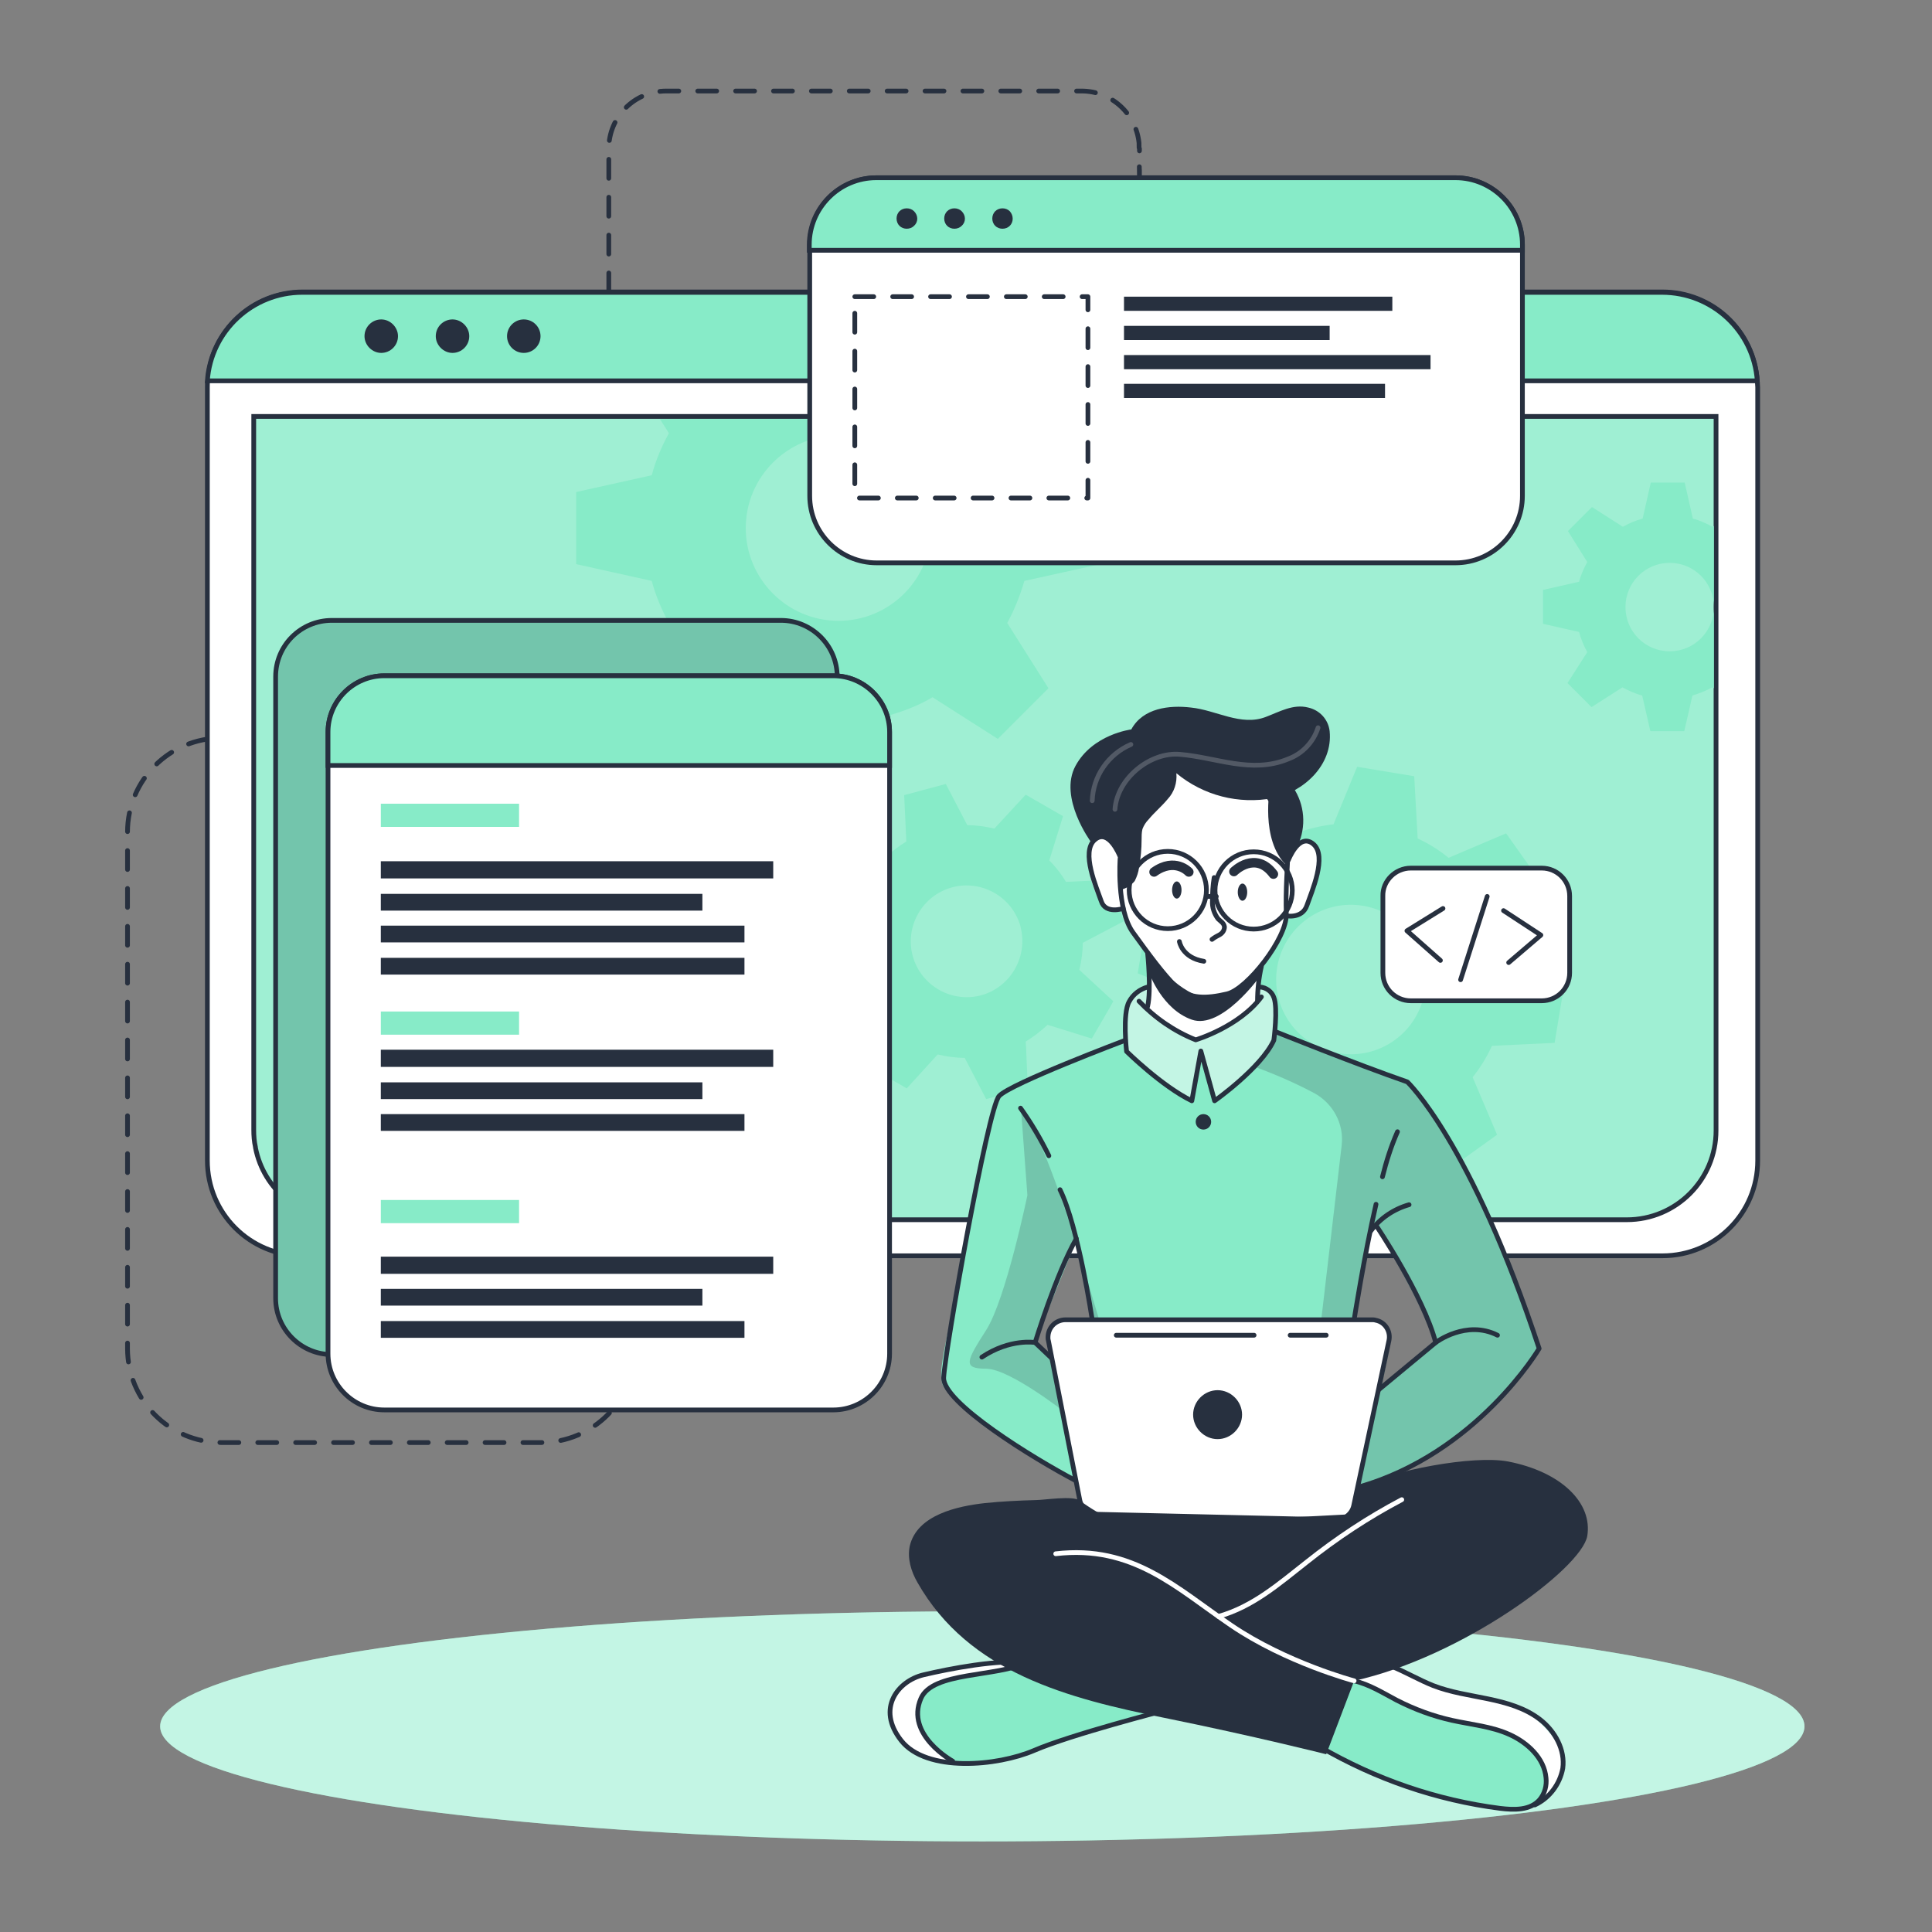 <?xml version="1.0" encoding="utf-8"?>
<!-- Generator: Adobe Illustrator 22.0.1, SVG Export Plug-In . SVG Version: 6.00 Build 0)  -->
<svg version="1.1" id="Camada_1" xmlns="http://www.w3.org/2000/svg" xmlns:xlink="http://www.w3.org/1999/xlink" x="0px" y="0px"
	 viewBox="0 0 450 450" style="enable-background:new 0 0 450 450;" xml:space="preserve">
<rect x="0" y="0" width="450" height="450" fill="#808080" stroke="none"/>
<style type="text/css">
	.st0{fill:none;stroke:#27303F;stroke-width:1.103;stroke-linecap:round;stroke-linejoin:round;stroke-dasharray:4.412;}
	.st1{fill:#87EBC8;}
	.st2{opacity:0.5;fill:#FFFFFF;enable-background:new    ;}
	.st3{fill:#FFFFFF;stroke:#27303F;stroke-width:1.103;stroke-linecap:round;stroke-linejoin:round;}
	.st4{opacity:0.2;fill:#FFFFFF;enable-background:new    ;}
	.st5{fill:#87EBC8;stroke:#27303F;stroke-width:1.103;stroke-miterlimit:10;}
	.st6{fill:#27303F;}
	.st7{fill:none;stroke:#27303F;stroke-width:1.103;stroke-miterlimit:10;}
	.st8{opacity:0.2;fill:#27303F;enable-background:new    ;}
	.st9{fill:#FFFFFF;stroke:#27303F;stroke-width:1.103;stroke-miterlimit:10;}
	.st10{fill:none;stroke:#27303F;stroke-width:1.103;stroke-linecap:round;stroke-linejoin:round;}
	.st11{fill:#FFFFFF;}
	.st12{fill:none;stroke:#27303F;stroke-width:2.206;stroke-linecap:round;stroke-linejoin:round;}
	
		.st13{opacity:0.2;fill:none;stroke:#FFFFFF;stroke-width:1.103;stroke-linecap:round;stroke-linejoin:round;enable-background:new    ;}
	.st14{fill:none;stroke:#FFFFFF;stroke-width:1.103;stroke-linecap:round;stroke-linejoin:round;}
</style>
<g>
	<g id="freepik--Lines--inject-176">
		<path class="st0" d="M57,171.9h-5.4c-12.1,0-21.9,9.8-21.9,21.9v120.3c0,12.1,9.8,21.9,21.9,21.9H126c12.1,0,21.9-9.8,21.9-21.9
			l0,0"/>
		<path class="st0" d="M141.8,68V34.6c0-7.4,6-13.4,13.4-13.4h96.7c7,0,12.7,5.3,13.4,12.1c0,0.4,0.1,7.7,0.1,8.1v-6.8"/>
	</g>
	<g id="freepik--Shadow--inject-176">
		<ellipse class="st1" cx="228.8" cy="402.1" rx="191.5" ry="26.8"/>
		<ellipse class="st2" cx="228.8" cy="402.1" rx="191.5" ry="26.8"/>
	</g>
	<g id="freepik--Window--inject-176">
		<path class="st3" d="M409.4,90.2v180.1c0,12.3-9.9,22.2-22.2,22.2H70.5c-12.3,0-22.2-9.9-22.2-22.2V90.2c0-0.5,0-1,0.1-1.6
			C49.2,77,58.8,68,70.5,68h316.7c11.7,0,21.3,9,22.1,20.7C409.3,89.2,409.4,89.7,409.4,90.2z"/>
		<path class="st1" d="M59.1,97h340.6l0,0v166.3c0,11.5-9.3,20.8-20.8,20.8h-299c-11.5,0-20.8-9.3-20.8-20.8L59.1,97L59.1,97
			L59.1,97z"/>
		<path class="st4" d="M399.7,97v166.3c0.1,11.4-9.1,20.7-20.6,20.8H79.6C68.2,284,59,274.7,59,263.3V97H399.7z"/>
		<path class="st5" d="M409.3,88.7h-361c0.8-11.6,10.5-20.6,22.1-20.6h316.7C398.8,68.1,408.5,77.1,409.3,88.7z"/>
		<path class="st6" d="M92.7,78.3c0,2.2-1.8,3.9-3.9,3.9s-3.9-1.8-3.9-3.9c0-2.2,1.8-3.9,3.9-3.9S92.7,76.2,92.7,78.3L92.7,78.3z"/>
		<path class="st6" d="M109.3,78.3c0,2.2-1.8,3.9-3.9,3.9s-3.9-1.8-3.9-3.9c0-2.2,1.8-3.9,3.9-3.9S109.3,76.2,109.3,78.3L109.3,78.3
			z"/>
		<circle class="st6" cx="122" cy="78.3" r="3.9"/>
		<path class="st7" d="M399.7,97v166.3c0,11.5-9.3,20.8-20.8,20.8h-299c-9.9,0-18.5-7-20.4-16.8v-0.1c-0.3-1.3-0.4-2.7-0.4-4V97
			H399.7z"/>
		<path class="st1" d="M398.9,122.7c-1.5-0.8-3-1.5-4.6-1.9l-1.9-8.4h-7.9l-1.9,8.4c-1.6,0.4-3.2,1.1-4.6,1.9l-7.2-4.6l-5.6,5.6
			l4.5,7.2c-0.8,1.5-1.5,3-1.9,4.6l-8.4,1.9v7.9l8.4,1.9c0.4,1.6,1.1,3.2,1.9,4.7l-4.6,7.2l5.6,5.6l7.2-4.6c1.5,0.8,3,1.5,4.6,1.9
			l1.9,8.3h7.9l1.9-8.3c1.6-0.5,3.2-1.1,4.6-1.9l0.4,0.2v-37.8L398.9,122.7z M388.9,151.7c-5.7,0-10.3-4.6-10.3-10.3
			s4.6-10.3,10.3-10.3c5.7,0,10.3,4.6,10.3,10.3l0,0C399.2,147.1,394.6,151.7,388.9,151.7L388.9,151.7z"/>
		<path class="st1" d="M256.3,131.4v-16.7l-17.6-3.9c-0.9-3.4-2.3-6.7-4-9.8l2.1-3.4h-83.1l2.1,3.3c-1.7,3.1-3.1,6.4-4,9.8
			l-17.6,3.9v16.8l17.6,3.9c0.9,3.4,2.3,6.7,4,9.8l-9.7,15.2l11.9,11.8l15.2-9.7c3.1,1.7,6.4,3.1,9.8,4.1l3.9,17.6h16.7l3.9-17.6
			c3.4-1,6.7-2.3,9.7-4.1l15.2,9.7l11.8-11.8l-9.6-15.2c1.7-3.1,3-6.4,4-9.8L256.3,131.4z M195.3,144.6c-11.9,0-21.6-9.7-21.6-21.6
			s9.7-21.6,21.6-21.6c11.9,0,21.6,9.7,21.6,21.6C216.9,135,207.2,144.6,195.3,144.6L195.3,144.6L195.3,144.6z"/>
		<path class="st1" d="M251.4,225.9c0.5-2.1,0.8-4.2,0.8-6.3l9.5-5l-2.6-9.7l-10.8,0.5c-1.1-1.8-2.4-3.5-3.9-5l3.2-10.3l-8.7-5
			l-7.3,7.9c-2.1-0.5-4.2-0.8-6.3-0.8l-5-9.6l-9.7,2.6l0.5,10.8c-1.8,1.1-3.5,2.4-5,3.9l-10.3-3.2l-5,8.7l8,7.3
			c-0.5,2.1-0.8,4.2-0.8,6.3l-9.6,5l2.6,9.7l10.8-0.5c1.1,1.8,2.4,3.5,3.9,5l-3.2,10.3l8.7,5l7.2-7.9c2.1,0.5,4.2,0.8,6.3,0.8l5,9.6
			l9.7-2.6l-0.4-9.2l-0.1-1.6c1.8-1.1,3.5-2.4,5.1-3.9l10.3,3.2l4.3-7.4l0.7-1.3L251.4,225.9z M228.6,231.8
			c-6.9,1.9-14.1-2.2-16-9.1c-1.9-6.9,2.2-14.1,9.1-16c6.9-1.9,14.1,2.2,16,9.1v0.1C239.5,222.8,235.4,229.9,228.6,231.8
			L228.6,231.8z"/>
		<path class="st1" d="M362.1,242.9l2.2-13.3l-13.5-5.4c-0.3-2.8-1-5.6-1.9-8.3l9.7-10.8l-7.8-11l-13.4,5.7
			c-2.2-1.8-4.6-3.3-7.2-4.5l-0.8-14.5l-13.3-2.2l-5.5,13.4c-2.8,0.3-5.6,1-8.3,1.9l-10.8-9.7l-11,7.8l5.7,13.4
			c-1.6,2-2.9,4.1-4,6.3c-0.1,0.3-0.3,0.6-0.5,0.9l-14.5,0.8l-2.2,13.3l2.2,0.9l11.3,4.5c0.3,2.8,1,5.6,1.9,8.3l-9.7,10.9l7.8,11
			l13.4-5.7c2.2,1.8,4.6,3.3,7.2,4.5l0.8,14.4l13.3,2.2l5.4-13.3c2.8-0.3,5.6-1,8.3-1.9l10.8,9.7l11-7.9l-5.7-13.4
			c1.8-2.2,3.3-4.7,4.5-7.3L362.1,242.9z M324.8,242.3c-7.8,5.6-18.7,3.8-24.3-4c-5.6-7.8-3.8-18.7,4-24.3s18.7-3.8,24.3,4l0,0
			C334.4,225.9,332.6,236.7,324.8,242.3L324.8,242.3z"/>
	</g>
	<g id="freepik--Graphics--inject-176">
		<path class="st5" d="M77.3,144.5h104.6c7.2,0,13.1,5.9,13.1,13.1v144.8c0,7.2-5.9,13.1-13.1,13.1H77.3c-7.2,0-13.1-5.9-13.1-13.1
			V157.6C64.2,150.3,70.1,144.5,77.3,144.5z"/>
		<path class="st8" d="M77.3,144.5h104.6c7.2,0,13.1,5.9,13.1,13.1v144.8c0,7.2-5.9,13.1-13.1,13.1H77.3c-7.2,0-13.1-5.9-13.1-13.1
			V157.6C64.2,150.3,70.1,144.5,77.3,144.5z"/>
		<path class="st3" d="M207.2,170.5v144.8c0,7.2-5.9,13.1-13.1,13.1l0,0H89.5c-7.2,0-13.1-5.9-13.1-13.1l0,0V170.5
			c0-7.2,5.9-13.1,13.1-13.1h104.6C201.3,157.4,207.2,163.3,207.2,170.5L207.2,170.5z"/>
		<path class="st5" d="M207.2,170.5v7.8H76.4v-7.8c0-7.2,5.9-13.1,13.1-13.1h104.6C201.3,157.4,207.2,163.3,207.2,170.5L207.2,170.5
			z"/>
		<rect x="88.7" y="187.2" class="st1" width="32.2" height="5.4"/>
		<rect x="88.7" y="235.6" class="st1" width="32.2" height="5.4"/>
		<rect x="88.7" y="279.5" class="st1" width="32.2" height="5.4"/>
		<rect x="88.7" y="200.6" class="st6" width="91.4" height="4"/>
		<rect x="88.7" y="208.2" class="st6" width="74.9" height="3.9"/>
		<rect x="88.7" y="215.6" class="st6" width="84.7" height="3.9"/>
		<rect x="88.7" y="223.1" class="st6" width="84.7" height="3.9"/>
		<rect x="88.7" y="244.5" class="st6" width="91.4" height="4"/>
		<rect x="88.7" y="252.1" class="st6" width="74.9" height="3.9"/>
		<rect x="88.7" y="259.5" class="st6" width="84.7" height="3.9"/>
		<rect x="88.7" y="292.7" class="st6" width="91.4" height="4"/>
		<rect x="88.7" y="300.2" class="st6" width="74.9" height="3.9"/>
		<rect x="88.7" y="307.7" class="st6" width="84.7" height="3.9"/>
		<path class="st9" d="M354.6,57v58.5c0,8.6-7,15.6-15.6,15.6l0,0H204.2c-8.6,0-15.6-7-15.6-15.6l0,0V57c0-8.6,7-15.6,15.6-15.6H339
			C347.6,41.4,354.6,48.4,354.6,57z"/>
		<path class="st5" d="M354.6,57v1.3H188.5V57c0-8.6,7-15.6,15.6-15.6H339C347.6,41.4,354.6,48.4,354.6,57z"/>
		<path class="st6" d="M212.9,52.6c-0.9,0.9-2.5,0.9-3.4,0s-0.9-2.5,0-3.4s2.5-0.9,3.4,0l0,0C213.9,50.2,213.9,51.7,212.9,52.6z"/>
		<path class="st6" d="M224,52.6c-0.9,0.9-2.5,0.9-3.4,0s-0.9-2.5,0-3.4s2.5-0.9,3.4,0l0,0C225,50.2,225,51.7,224,52.6z"/>
		<path class="st6" d="M235.2,52.6c-0.9,0.9-2.5,0.9-3.4,0s-0.9-2.5,0-3.4s2.5-0.9,3.4,0l0,0C236.1,50.2,236.1,51.7,235.2,52.6z"/>
		<rect x="199.1" y="69.1" class="st0" width="54.3" height="46.9"/>
		<rect x="261.8" y="69.1" class="st6" width="62.5" height="3.3"/>
		<rect x="261.8" y="75.9" class="st6" width="47.9" height="3.3"/>
		<rect x="261.8" y="82.7" class="st6" width="71.4" height="3.3"/>
		<rect x="261.8" y="89.4" class="st6" width="60.8" height="3.3"/>
		<path class="st3" d="M328.6,202.2h30.5c3.6,0,6.5,2.9,6.5,6.5v17.9c0,3.6-2.9,6.5-6.5,6.5h-30.5c-3.6,0-6.5-2.9-6.5-6.5v-17.9
			C322,205.2,325,202.2,328.6,202.2z"/>
		<polyline class="st10" points="336.1,211.6 327.7,216.8 335.5,223.7 		"/>
		<polyline class="st10" points="351.4,224.2 358.9,217.8 350.2,212.1 		"/>
		<line class="st10" x1="340.2" y1="228.2" x2="346.4" y2="208.8"/>
	</g>
	<g id="freepik--Character--inject-176">
		<path class="st1" d="M275.7,397.2c0,0-29,8.3-33.1,9.8c-3.7,1.3-13.7,4.8-21.1,3.7c-0.7-0.1-1.4-0.3-2.1-0.5
			c-7.6-2.3-11-4.4-12-9.1s2.8-8.3,6.4-10.5s23.4-4.6,23.4-4.6l4.8,1.4l0,0L275.7,397.2z"/>
		<path class="st11" d="M221.5,410.6c-0.7-0.1-1.4-0.3-2.1-0.5c-7.6-2.3-11-4.4-12-9.1s2.8-8.3,6.4-10.5s23.4-4.6,23.4-4.6l4.8,1.4
			c-4.3,2-20.4,3.1-23.9,5.1s-5.2,5.8-3.1,11C216,406.1,218.9,408.8,221.5,410.6z"/>
		<path class="st10" d="M271.3,398.4c0,0-21.8,5.6-30.4,9.3s-25.1,5.2-31-2.3s-0.7-13.9,5.2-15.3s17.7-3.7,24.2-2.8"/>
		<path class="st10" d="M221.9,410.2c0,0-11.1-6.1-7.4-14.6c2.7-6.3,17.5-4.9,24.8-8.4"/>
		<path class="st1" d="M364,412c-0.3,3-1.4,5.8-4.4,7.6c-2,1.2-4.8,1.9-8.9,1.8c-10.2-0.1-29.3-7.4-29.3-7.4l-17.9-9.9l9.3-14.7
			l2.5-4l6.6,1.5c0,0,5.5,3.1,10.9,5.5s18.8,3,23.5,6.8S364.5,407,364,412z"/>
		<path class="st11" d="M364,412c-0.3,3-1.4,5.8-4.4,7.6c0.9-2.9,0.7-6.1-0.5-8.9c-2-4.5-8.5-8.5-17.1-9.1s-15.1-4.7-18.5-6.5
			c-2.7-1.4-8.3-4.4-10.7-5.7l2.5-4l6.6,1.5c0,0,5.5,3.1,10.9,5.5s18.8,3,23.5,6.8S364.5,407,364,412z"/>
		<path class="st10" d="M307.5,406.9c12.9,7.5,27.1,12.4,41.9,14.3c3.3,0.4,7,0.5,9.2-2c1.2-1.4,1.7-3.3,1.5-5.1
			c-0.4-4.6-4.3-8.2-8.5-10.1s-8.9-2.3-13.4-3.3s-8.8-2.6-12.9-4.7c-3.2-1.7-6.4-3.7-9.9-4.5s-7.8,0.2-9.7,3.3"/>
		<path class="st10" d="M357.5,420.4c3.4-1.6,5.8-4.8,6.5-8.5c0.6-4.3-1.8-8.7-5.3-11.4c-3.5-2.7-7.8-3.9-12.1-4.8
			s-8.7-1.5-12.8-3.1c-6.3-2.5-12.5-7.3-19-5.6"/>
		<path class="st1" d="M327.7,252l-30.3-11.5l-0.4-0.1c0,0,0.1-0.8,0.2-2c0.2-2.4,0.3-6.4-0.9-7.7c-1.7-2-6.5-0.3-11.1-2.5
			c-4.7-2.1-13.3,1.7-13.3,1.7s-6.2-1.1-9,3.4c-1.4,3.6-0.9,9-0.9,9l-0.6,0.2c-3.6,1.4-23.3,8.7-27.4,11.7
			c-4.6,3.2-9.7,36.6-11.3,46.4s-4.5,18.6-3.1,22s22.6,19.6,34.7,23.8c12.1,4.2,55.2,3,55.2,3s0.7-0.2,2-0.6
			c7.3-2.3,33.1-12,46.8-34.7C358.4,314.1,345.1,270.6,327.7,252z M245.9,308.1c-2.2,1.6-1,7.7-1,7.7l-3.8-3.3l9.5-23.4l4.1,18
			C254.7,307,248.1,306.5,245.9,308.1z M322,323c-1,0.5,3-10.7,1.1-13.3c-1.9-2.6-7.7-2.3-7.7-2.3l0.5-3.1l3.4-17.6l1.1-1.4
			c0,0,11.8,20.2,13.9,27.3C334.4,312.7,321.5,323,322,323z"/>
		<path class="st11" d="M270.5,179l-15.6,16.6c0,0-2.1,1.9-1.3,6.7s2.9,9,4.4,9.3c1.2,0.2,2.4,0.3,3.6,0.3c0,0,3.4,7.3,5.7,10.1
			c0,0,0.8,11.2,0.4,14.3c0,0,5.6,4.9,10.9,5.5s13.5-7.5,13.5-7.5l2-9.9c0,0,4.8-7.3,5.1-9.2s2.5-1.4,3.6-2.4s3.6-5.2,4-9.3
			s0.4-8.7-4.3-7.3c-4.1-1.1-1.5-9.7-1.5-9.7l-7.2-6.3L270.5,179z"/>
		<path class="st2" d="M297.4,240.4c-0.2,0.6-0.5,1.2-0.8,1.8c-2.6,4.9-13.8,14.1-13.8,14.1l-3.4-10.4l-1.9,10.4
			c-3.8-1.6-15.2-11.5-15.2-11.5s-0.4-0.9-0.9-2.4l0.6-0.2c0,0-0.5-5.4,0.9-9c2.7-4.5,9-3.4,9-3.4s8.6-3.8,13.3-1.7
			s9.5,0.5,11.1,2.5s0.6,9.7,0.6,9.7L297.4,240.4z"/>
		<path class="st8" d="M327.7,252l-30.3-11.5l-0.4-0.1c0,0,0.1-0.8,0.2-2l-0.6,3.9l-4.5,6.1c4.8,1.8,9.5,3.8,14,6.2
			c4.4,2.4,7,7.2,6.4,12.2l-5.6,47.8l-2.3,27.1l6.9,7.2c7.3-2.3,33.1-12,46.8-34.7C358.4,314.1,345.1,270.6,327.7,252z M322,323
			c-1,0.5,3-10.7,1.1-13.3c-1.9-2.6-7.7-2.3-7.7-2.3l0.5-3.1l3.4-17.6l1.1-1.4c0,0,11.8,20.2,13.9,27.3
			C334.4,312.7,321.5,323,322,323z"/>
		<path class="st8" d="M256.7,309.7L252,294c0,0-8.5-28.8-14.2-35.9l1.5,20.3c0,0-5,24.2-9.6,31.4s-5.6,9,0,9s19.2,10.8,19.2,10.8
			l-1-9L256.7,309.7z M244.8,315.8l-3.8-3.3l9.5-23.4l4.1,18c0,0-6.5-0.5-8.8,1.1S244.8,315.8,244.8,315.8z"/>
		<path class="st10" d="M267.3,222c0,0,0.9,8.5,0,12.4"/>
		<path class="st10" d="M292.9,233.2c0-2.7,0.3-5.5,0.9-8.1"/>
		<path class="st10" d="M295.2,185.3c0,0,5.1,6.4,4.9,11.3s-0.7,10.7-0.5,16.3s-9.1,17.5-13.8,18.6s-8.8,1.3-11.9-1.7
			c-3-3-6.1-7.2-10-12.6s-3-17.3-3-17.3"/>
		<path class="st10" d="M282.8,204.4c-0.3,1.8-0.4,3.6-0.4,5.4c-0.1,1.5,0.4,3,1.3,4.2c0.6,0.6,1.4,1,1.5,1.9c0,0.7-0.4,1.4-1.1,1.8
			c-0.6,0.3-1.3,0.7-1.8,1.1"/>
		<path class="st10" d="M274.7,219.3c0,0,0.6,3.8,5.7,4.6"/>
		<path class="st6" d="M275.2,207.3c0,1.1-0.5,2-1.1,2s-1.1-0.9-1.1-2s0.5-2,1.1-2S275.2,206.2,275.2,207.3z"/>
		<path class="st6" d="M290.5,207.8c0,1.1-0.5,2-1.1,2s-1.1-0.9-1.1-2s0.5-2,1.1-2S290.5,206.7,290.5,207.8z"/>
		<path class="st12" d="M287.4,203c0,0,5-5,9.2,0.6"/>
		<path class="st12" d="M276.9,203.1c0,0-3.2-3.5-8.1,0"/>
		<path class="st6" d="M267.7,226.7c0,0,3,8.4,9.9,10.8s15.8-10,15.8-10l-0.5-1.6c0,0-5.9,7.7-12.5,6.4S267.3,222,267.3,222
			L267.7,226.7z"/>
		<path class="st10" d="M261.6,211.6c0,0-4.1,1.4-5.1-1.7c-1.1-3.2-4.8-11.5-1.5-14.3c3.2-2.8,5.8,3.7,5.8,3.7"/>
		<path class="st10" d="M299.5,213.3c0,0,3.8,0.8,4.9-2.4s4.8-11.5,1.5-14.3s-5.8,3.7-5.8,3.7"/>
		<path class="st6" d="M260.7,207.3c1.4-0.2,2.7-1,3.6-2.1c0.5-1,0.9-2.1,1-3.2c0.4-2.1,0.6-4.3,0.6-6.4c0-0.8,0-1.7,0.2-2.5
			c0.3-0.8,0.8-1.6,1.4-2.2c1.4-1.7,3.1-3.1,4.5-4.8c1.5-1.6,2.2-3.8,2-6c6.3,5.2,14.5,7.3,22.5,5.8c7.1-1.4,14-7.7,13.2-15.6
			c-0.3-2.7-2.3-4.9-5-5.5c-3.5-0.9-6.7,1-9.9,2.2c-5.8,2.2-11.5-1.6-17.4-2.2c-5-0.6-11.2,0.1-13.9,5.1c0,0-9,1.1-13,8.5
			s3.6,17.7,3.6,17.7s3-3.7,6.9,3.8L260.7,207.3z"/>
		<path class="st6" d="M295.8,183.4c0,0-2.3,12.2,3.8,18.1c0,0,1.3-3.7,2.7-4.6c2-4.4,1.6-9.5-1.1-13.5
			C296.7,176.3,295.8,183.4,295.8,183.4z"/>
		<path class="st13" d="M307,169.5c-1.1,3.4-3.7,6.1-7,7.3c-8.5,3.5-16.7-0.4-25.2-1.1c-6.9-0.6-14.6,5.6-15.1,12.8"/>
		<path class="st13" d="M254.4,186.5c0.2-5.7,3.7-10.8,9-13.1"/>
		<path class="st10" d="M265.3,233.2c3.7,3.9,8.2,7,13.2,9c0,0,10.1-3,15.3-10"/>
		<circle class="st10" cx="272" cy="207.3" r="9"/>
		<circle class="st10" cx="292" cy="207.4" r="9"/>
		<path class="st10" d="M267.3,229.9c-1.8,0.5-3.4,1.7-4.3,3.4c-1.6,2.8-0.6,11.6-0.6,11.6s8.2,8.1,15.2,11.5l2.1-11.6l3.2,11.6
			c0,0,10.8-7.6,13.8-14.1c0,0,1-7.5,0-10c-0.5-1.4-1.8-2.3-3.2-2.4"/>
		<path class="st10" d="M254.4,307.4c0,0-3.2-21.5-7.5-30.3"/>
		<path class="st10" d="M237.7,258.1c2.5,3.5,4.7,7.2,6.6,11.1"/>
		<path class="st10" d="M322,274.1c0.9-3.6,2-7.1,3.5-10.5"/>
		<path class="st10" d="M315.4,307.4c0,0,2.3-14.7,5.1-26.9"/>
		<path class="st10" d="M319.3,286.7c2.2-3,5.4-5.1,8.9-6.1"/>
		<path class="st10" d="M297.1,240.3c0,0,18.6,7.5,30.7,11.7c0,0,14.8,13.9,30.7,62.1c0,0-14.5,24.5-42.2,32.3"/>
		<path class="st10" d="M321,323.8l13.4-11.1c0,0,7.1-5.4,14.4-1.7"/>
		<path class="st10" d="M320.5,285.4c0,0,11,16.3,13.9,27.3"/>
		<path class="st10" d="M245,316.4l-3.9-3.7c0,0-5.8-1-12.4,3.4"/>
		<path class="st10" d="M241.1,312.7c0,0,4.9-16,9.6-24.2"/>
		<path class="st10" d="M262.1,242.3c0,0-26.8,10.1-29.4,13c-2.6,2.9-12.6,59.2-12.9,65.6c-0.2,5.8,20.7,18.7,31,24.1"/>
		<path class="st6" d="M282.1,261.3c0,1-0.8,1.8-1.8,1.8s-1.8-0.8-1.8-1.8s0.8-1.8,1.8-1.8l0,0C281.3,259.5,282.1,260.3,282.1,261.3
			L282.1,261.3z"/>
		<path class="st6" d="M313.1,355.5h-61c-0.8,0-1.4-0.6-1.4-1.4l0,0c0-0.8,0.6-1.4,1.4-1.4h61c0.8,0,1.4,0.6,1.4,1.4l0,0
			C314.6,354.8,313.9,355.5,313.1,355.5z"/>
		<path class="st3" d="M315.3,350.7l8.2-38.4c0.5-2.2-0.9-4.4-3.1-4.8c-0.3-0.1-0.6-0.1-0.9-0.1h-71.3c-2.3,0-4.1,1.8-4.1,4.1
			c0,0.3,0,0.5,0.1,0.8l7.3,37.1c0.4,1.9,2,3.2,3.9,3.3l55.8,1.3C313.1,354,314.9,352.6,315.3,350.7z"/>
		<path class="st6" d="M289.3,329.5c0,3.1-2.6,5.7-5.7,5.7s-5.7-2.6-5.7-5.7s2.6-5.7,5.7-5.7C286.7,323.8,289.3,326.4,289.3,329.5
			L289.3,329.5z"/>
		<line class="st10" x1="300.5" y1="311" x2="308.9" y2="311"/>
		<line class="st10" x1="260" y1="311" x2="292.1" y2="311"/>
		<path class="st6" d="M315.4,391.5l-6.5,17.1c0,0-16.6-4.2-37.8-8.5c-22.2-4.5-45.4-10.4-57.4-31.5c-1.5-2.6-2.4-5.6-1.8-8.5
			c1.7-7.3,11.2-9.3,17.5-10c3.9-0.4,7.9-0.6,11.8-0.7c2,0,8.6-1.1,10.3,0.1c2.4,1.8,5,3.3,7.7,4.6c3.5,1.5,55.4-1.4,55.4-1.4
			c0.9-2,1.5-4.1,1.6-6.2c8.1-4.1,27-7.6,35-6.1c12.5,2.4,19.8,9.7,18.5,17.4C368.3,365.4,340.6,385.9,315.4,391.5z"/>
		<path class="st14" d="M315.4,391.5c0,0-15.8-4.2-28.6-12.9s-22.9-18.8-40.9-16.7"/>
		<path class="st14" d="M283.8,376.5c8.1-2.3,14.1-7.6,20.6-12.7c6.9-5.5,14.3-10.4,22.1-14.5"/>
		<line class="st10" x1="281" y1="208.8" x2="283.3" y2="208.8"/>
	</g>
</g>
</svg>

